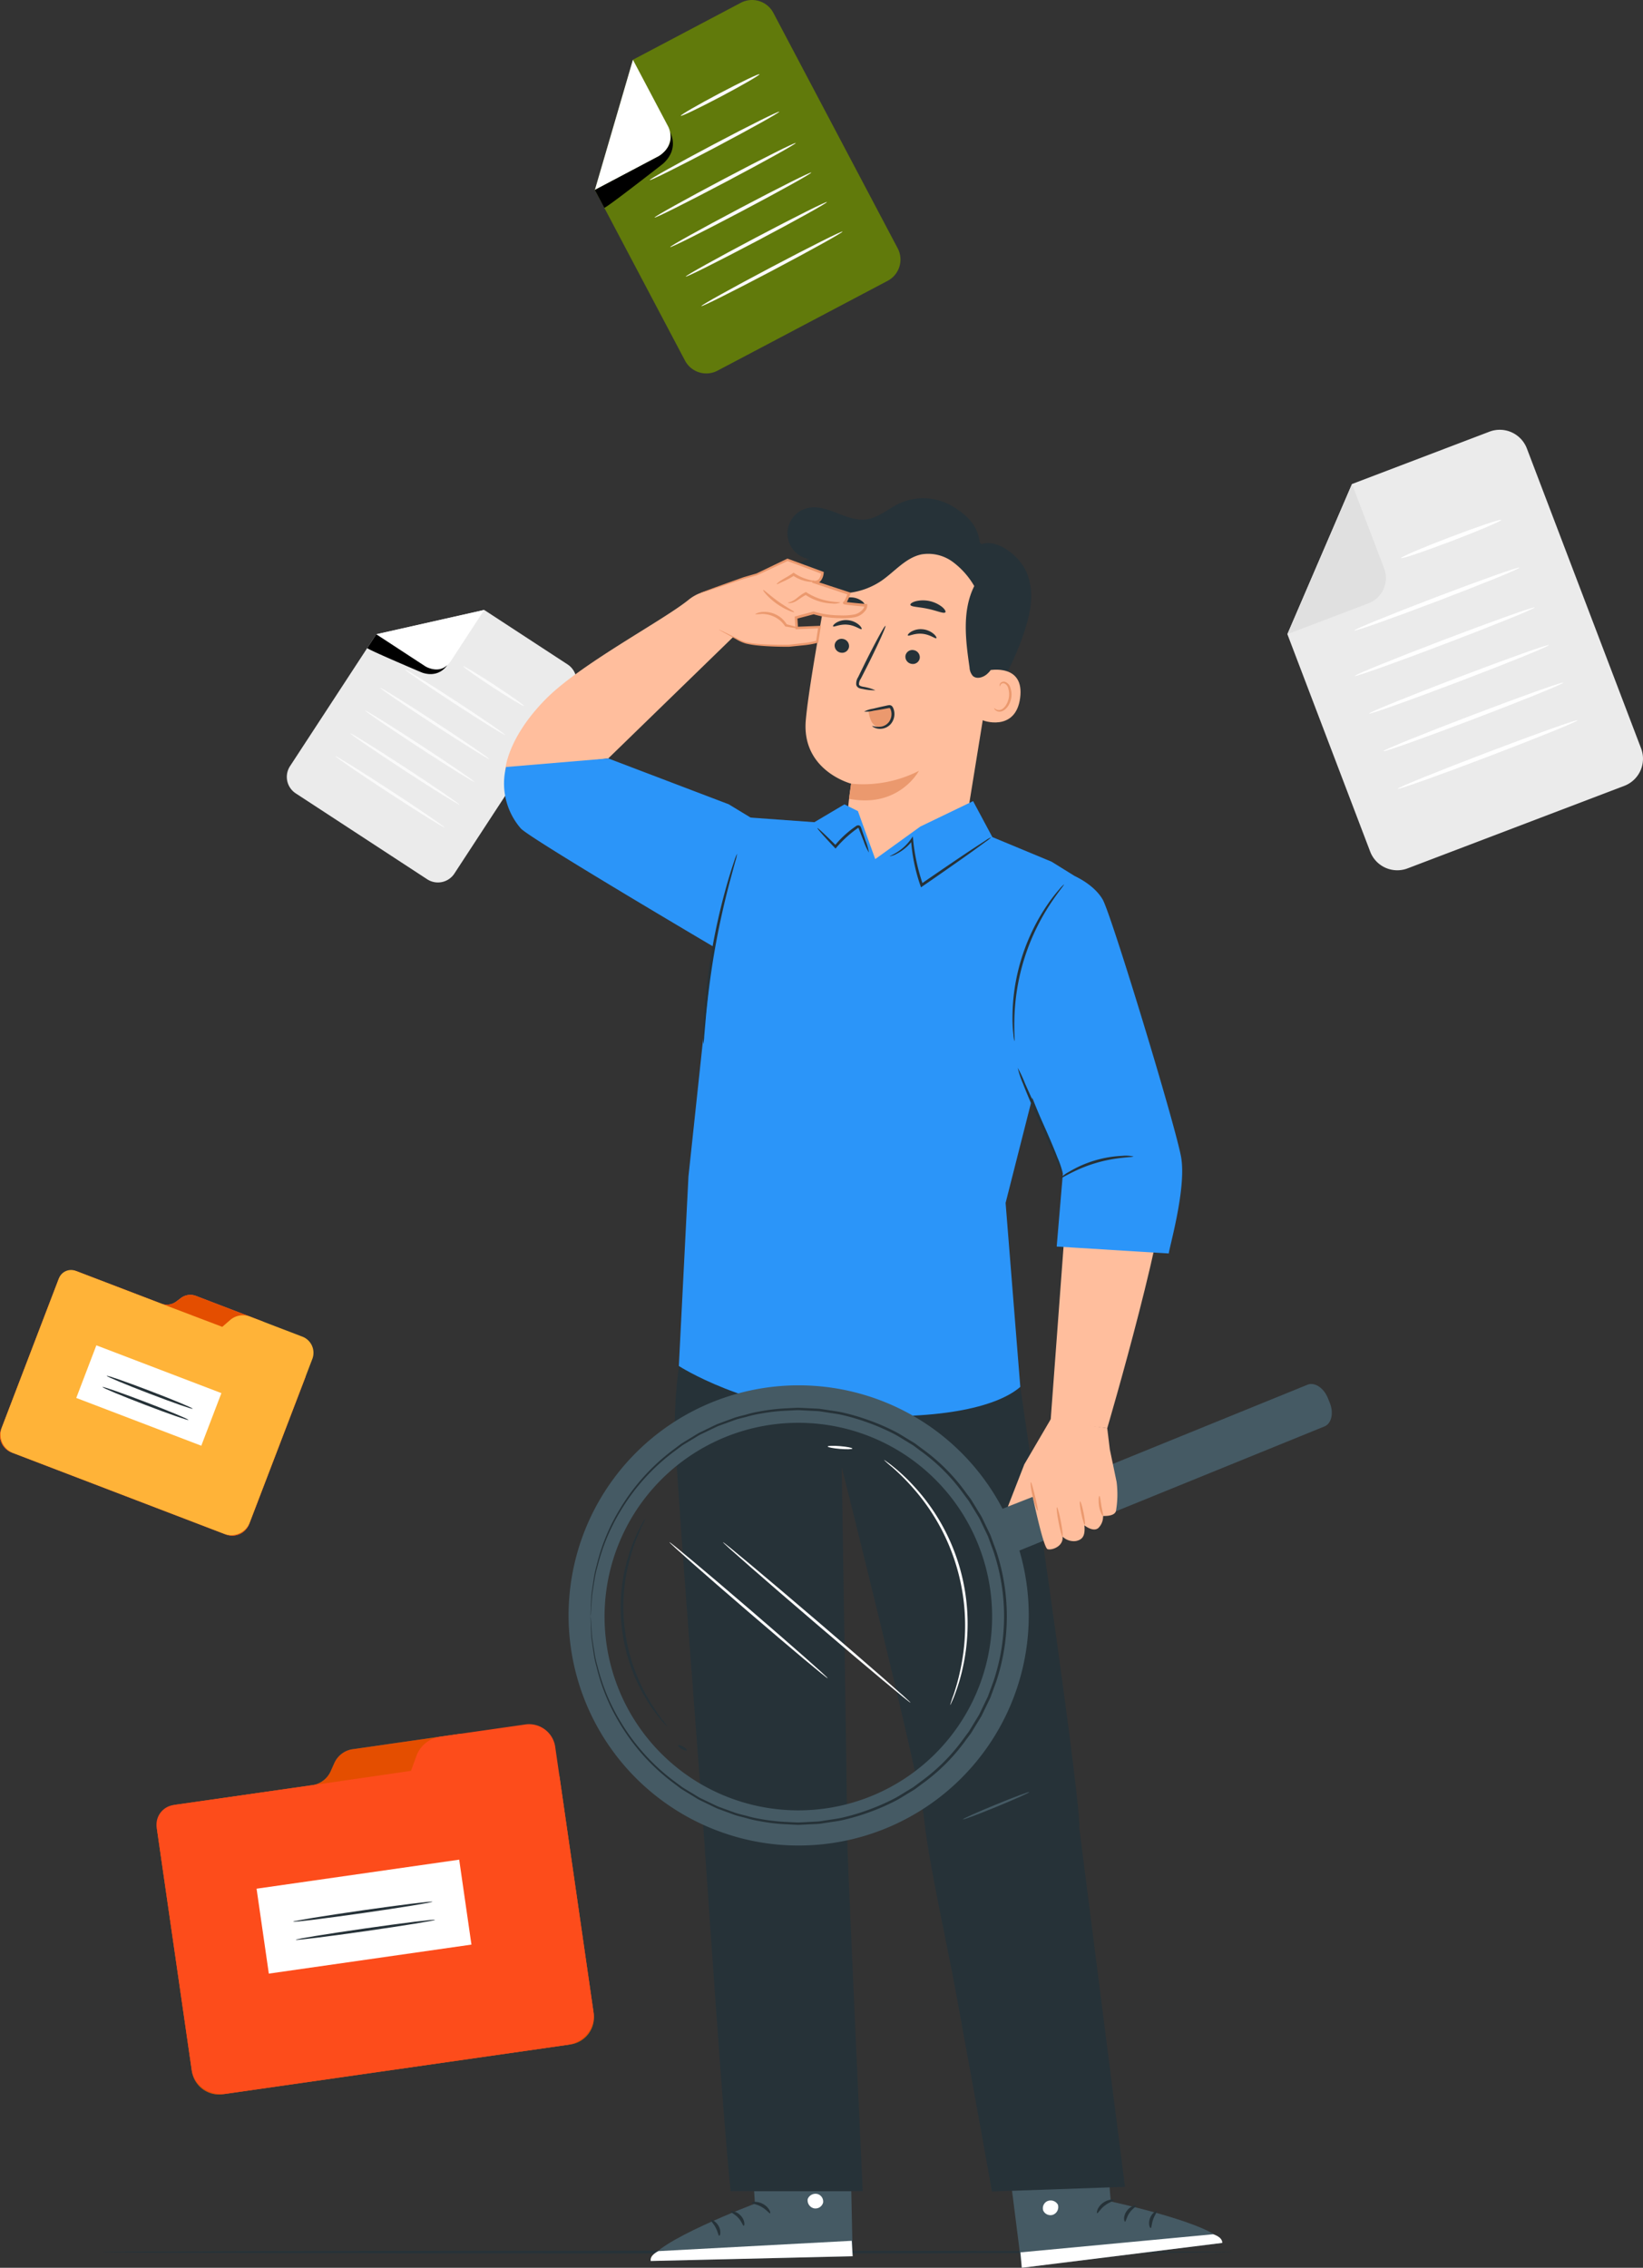 <svg xmlns="http://www.w3.org/2000/svg" xmlns:xlink="http://www.w3.org/1999/xlink" width="482.707" height="666.27" viewBox="0 0 482.707 666.27">
  <rect x="0" y="0" width="482.707" height="666.27" fill="#333333" stroke="none"/>
  <defs>
    <clipPath id="clip-path">
      <rect id="Rectángulo_329314" data-name="Rectángulo 329314" width="22.226" height="38.246" fill="none"/>
    </clipPath>
    <clipPath id="clip-path-2">
      <rect id="Rectángulo_329314-2" data-name="Rectángulo 329314" width="18.133" height="31.204" fill="none"/>
    </clipPath>
    <clipPath id="clip-path-3">
      <rect id="Rectángulo_329315" data-name="Rectángulo 329315" width="22.928" height="22.174" fill="none"/>
    </clipPath>
    <clipPath id="clip-path-4">
      <rect id="Rectángulo_329315-2" data-name="Rectángulo 329315" width="18.706" height="18.092" fill="none"/>
    </clipPath>
    <clipPath id="clip-path-5">
      <rect id="Rectángulo_329317" data-name="Rectángulo 329317" width="128.439" height="105.984" fill="#e44e00"/>
    </clipPath>
    <clipPath id="clip-path-6">
      <rect id="Rectángulo_329318" data-name="Rectángulo 329318" width="89.896" height="77.861" fill="#e44e00"/>
    </clipPath>
    <clipPath id="clip-path-7">
      <rect id="Rectángulo_329321" data-name="Rectángulo 329321" width="4.632" height="4.36" fill="none"/>
    </clipPath>
    <clipPath id="clip-path-8">
      <rect id="Rectángulo_329322" data-name="Rectángulo 329322" width="59.36" height="5.936" fill="none"/>
    </clipPath>
    <clipPath id="clip-path-9">
      <rect id="Rectángulo_329323" data-name="Rectángulo 329323" width="4.588" height="4.352" fill="none"/>
    </clipPath>
    <clipPath id="clip-path-10">
      <rect id="Rectángulo_329324" data-name="Rectángulo 329324" width="59.281" height="9.846" fill="none"/>
    </clipPath>
  </defs>
  <g id="Grupo_1034303" data-name="Grupo 1034303" transform="translate(1926.707 4265.62)">
    <path id="Trazado_632245" data-name="Trazado 632245" d="M35.325,213.541,98.99,189.294a8.522,8.522,0,0,0,4.932-11L70.362,90.175a8.524,8.524,0,0,0-11-4.932L18.987,100.62,0,144.736l24.326,63.872a8.524,8.524,0,0,0,11,4.932" transform="translate(-1548.482 -4224.035)" fill="#ebebeb"/>
    <path id="Trazado_632246" data-name="Trazado 632246" d="M67.711,94.964l9.445,24.8a7.928,7.928,0,0,1-4.585,10.231L48.725,139.08Z" transform="translate(-1597.205 -4218.379)" fill="#e0e0e0"/>
    <path id="Trazado_632247" data-name="Trazado 632247" d="M26.866,112.99c.121.319,6.814-1.935,14.946-5.032s14.628-5.867,14.507-6.185-6.811,1.933-14.946,5.032-14.628,5.866-14.508,6.185" transform="translate(-1541.963 -4214.649)" fill="#fff"/>
    <path id="Trazado_632248" data-name="Trazado 632248" d="M23.42,129.276c.121.319,11.072-3.556,24.456-8.654s24.141-9.488,24.021-9.808-11.071,3.554-24.459,8.654S23.3,128.957,23.42,129.276" transform="translate(-1552.201 -4209.669)" fill="#fff"/>
    <path id="Trazado_632249" data-name="Trazado 632249" d="M20.543,138.492c.121.319,12.051-3.928,26.64-9.485s26.324-10.321,26.2-10.64-12.047,3.928-26.642,9.487-26.321,10.321-26.2,10.638" transform="translate(-1549.229 -4205.514)" fill="#fff"/>
    <path id="Trazado_632250" data-name="Trazado 632250" d="M17.829,145.619c.121.319,12.051-3.928,26.639-9.484s26.324-10.322,26.2-10.642-12.047,3.928-26.642,9.487-26.321,10.319-26.2,10.638" transform="translate(-1542.308 -4201.593)" fill="#fff"/>
    <path id="Trazado_632251" data-name="Trazado 632251" d="M15.115,152.746c.121.319,12.051-3.928,26.639-9.484s26.324-10.322,26.2-10.641-12.047,3.928-26.642,9.487-26.321,10.319-26.2,10.638" transform="translate(-1535.387 -4197.672)" fill="#fff"/>
    <path id="Trazado_632252" data-name="Trazado 632252" d="M12.4,159.873c.121.319,12.051-3.928,26.64-9.485s26.322-10.321,26.2-10.638S53.2,143.675,38.6,149.234,12.28,159.553,12.4,159.873" transform="translate(-1528.466 -4193.751)" fill="#fff"/>
    <path id="Trazado_632253" data-name="Trazado 632253" d="M77.761,430.211c0,.223,74.339.4,166.021.4,91.713,0,166.036-.18,166.036-.4s-74.323-.4-166.036-.4c-91.681,0-166.021.18-166.021.4" transform="translate(-1974.356 -4034.177)" fill="#263238"/>
    <path id="Trazado_632254" data-name="Trazado 632254" d="M179.992,108.9l49.98-26.392a7.072,7.072,0,0,0,2.951-9.556L196.393,3.771A7.072,7.072,0,0,0,186.836.82l-31.7,16.738L143.957,55.8l26.479,50.143a7.072,7.072,0,0,0,9.556,2.951" transform="translate(-1895.894 -4265.62)" fill="#617a0b"/>
    <path id="Trazado_632345" data-name="Trazado 632345" d="M29.4,88.848,70.179,67.315a5.77,5.77,0,0,0,2.408-7.8L42.781,3.077a5.77,5.77,0,0,0-7.8-2.408L9.124,14.325,0,45.53,21.6,86.44a5.77,5.77,0,0,0,7.8,2.408" transform="matrix(0.485, 0.875, -0.875, 0.485, -1776.339, -4101.351)" fill="#ebebeb"/>
    <g id="Grupo_880191" data-name="Grupo 880191" transform="translate(-1751.937 -4248.062)">
      <g id="Grupo_880190" data-name="Grupo 880190" transform="translate(0)" clip-path="url(#clip-path)">
        <path id="Trazado_632255" data-name="Trazado 632255" d="M198.724,11.327,209.006,30.8a6.579,6.579,0,0,1-2.745,8.888l-18.719,9.888Z" transform="translate(-187.541 -11.327)" fill="#fff"/>
      </g>
    </g>
    <g id="Grupo_880191-2" data-name="Grupo 880191" transform="matrix(0.485, 0.875, -0.875, 0.485, -1788.868, -4094.405)">
      <g id="Grupo_880190-2" data-name="Grupo 880190" transform="translate(0 0)" clip-path="url(#clip-path-2)">
        <path id="Trazado_632255-2" data-name="Trazado 632255" d="M9.124,0l8.389,15.885a5.368,5.368,0,0,1-2.24,7.252L0,31.2Z" transform="translate(0 0)" fill="#fff"/>
      </g>
    </g>
    <g id="Grupo_880194" data-name="Grupo 880194" transform="translate(-1751.937 -4226.749)">
      <g id="Grupo_880193" data-name="Grupo 880193" clip-path="url(#clip-path-3)">
        <path id="Trazado_632256" data-name="Trazado 632256" d="M209.2,25.076s2.739,4.591-1.817,8.983a6.433,6.433,0,0,1-.543.463c-2.212,1.728-16.792,13.088-16.988,12.719-.212-.4-2.764-5.232-2.764-5.232l18.722-9.887s4.59-2.627,3.389-7.047" transform="translate(-187.089 -25.076)"/>
      </g>
    </g>
    <g id="Grupo_880194-2" data-name="Grupo 880194" transform="matrix(0.485, 0.875, -0.875, 0.485, -1804.076, -4085.975)">
      <g id="Grupo_880193-2" data-name="Grupo 880193" clip-path="url(#clip-path-4)">
        <path id="Trazado_632256-2" data-name="Trazado 632256" d="M18.04,0s2.235,3.746-1.482,7.329a5.249,5.249,0,0,1-.443.378c-1.8,1.41-13.7,10.678-13.86,10.377C2.082,17.758,0,13.816,0,13.816L15.275,5.749S19.02,3.606,18.04,0" transform="translate(0 0)"/>
      </g>
    </g>
    <path id="Trazado_632257" data-name="Trazado 632257" d="M170.685,26.286c.132.25,5.416-2.28,11.8-5.652s11.454-6.309,11.322-6.559-5.415,2.28-11.8,5.652-11.454,6.309-11.322,6.559" transform="translate(-1897.387 -4257.886)" fill="#fafafa"/>
    <path id="Trazado_632350" data-name="Trazado 632350" d="M0,9.976c.107.2,4.419-1.86,9.628-4.611S18.975.217,18.868.014,14.45,1.874,9.239,4.625-.105,9.772,0,9.976" transform="matrix(0.485, 0.875, -0.875, 0.485, -1781.91, -4074.725)" fill="#fafafa"/>
    <path id="Trazado_632258" data-name="Trazado 632258" d="M166.934,41.272c.132.25,8.76-4.046,19.266-9.6s18.922-10.251,18.79-10.5-8.758,4.046-19.269,9.6-18.919,10.251-18.787,10.5" transform="translate(-1902.755 -4253.977)" fill="#fafafa"/>
    <path id="Trazado_632349" data-name="Trazado 632349" d="M0,16.405c.107.2,7.147-3.3,15.719-7.829S31.159.213,31.051.008s-7.146,3.3-15.722,7.83S-.106,16.2,0,16.405" transform="matrix(0.485, 0.875, -0.875, 0.485, -1793.376, -4076.875)" fill="#fafafa"/>
    <path id="Trazado_632259" data-name="Trazado 632259" d="M163.8,49.011c.132.25,9.527-4.45,20.981-10.5s20.635-11.156,20.5-11.407-9.524,4.45-20.982,10.5-20.634,11.156-20.5,11.406" transform="translate(-1898.198 -4250.714)" fill="#fafafa"/>
    <path id="Trazado_632348" data-name="Trazado 632348" d="M0,17.881c.107.2,7.773-3.631,17.118-8.566S33.955.213,33.847.008s-7.77,3.631-17.119,8.567S-.106,17.677,0,17.881" transform="matrix(0.485, 0.875, -0.875, 0.485, -1799.372, -4072.221)" fill="#fafafa"/>
    <path id="Trazado_632260" data-name="Trazado 632260" d="M160.847,54.606c.132.251,9.527-4.45,20.981-10.5s20.635-11.156,20.5-11.407-9.524,4.45-20.982,10.5-20.634,11.156-20.5,11.406" transform="translate(-1890.662 -4247.637)" fill="#fafafa"/>
    <path id="Trazado_632347" data-name="Trazado 632347" d="M0,17.881c.107.2,7.773-3.631,17.118-8.566S33.955.213,33.847.008s-7.77,3.631-17.119,8.567S-.106,17.677,0,17.881" transform="matrix(0.485, 0.875, -0.875, 0.485, -1803.749, -4065.522)" fill="#fafafa"/>
    <path id="Trazado_632261" data-name="Trazado 632261" d="M157.893,60.2c.132.25,9.527-4.45,20.981-10.5s20.635-11.156,20.5-11.407-9.524,4.45-20.982,10.5-20.634,11.156-20.5,11.406" transform="translate(-1883.129 -4244.559)" fill="#fafafa"/>
    <path id="Trazado_632346" data-name="Trazado 632346" d="M0,17.881c.107.2,7.773-3.631,17.118-8.566S33.955.213,33.847.008s-7.77,3.631-17.119,8.567S-.106,17.677,0,17.881" transform="matrix(0.485, 0.875, -0.875, 0.485, -1808.126, -4058.824)" fill="#fafafa"/>
    <path id="Trazado_632262" data-name="Trazado 632262" d="M154.939,65.8c.132.25,9.527-4.452,20.981-10.5s20.635-11.156,20.5-11.407-9.524,4.45-20.982,10.5-20.634,11.156-20.5,11.406" transform="translate(-1875.596 -4241.481)" fill="#fafafa"/>
    <path id="Trazado_632344" data-name="Trazado 632344" d="M0,17.881c.108.2,7.773-3.632,17.118-8.566S33.955.213,33.847.008s-7.77,3.631-17.119,8.567S-.106,17.677,0,17.881" transform="matrix(0.485, 0.875, -0.875, 0.485, -1812.504, -4052.126)" fill="#fafafa"/>
    <path id="Trazado_632263" data-name="Trazado 632263" d="M320.327,423.11a8.064,8.064,0,0,0,6.855-9.122l-10.008-69.333a6.7,6.7,0,0,0-7.769-5.407l-6.545.936a6.973,6.973,0,0,1-6.752-2.82l-1.815-2.641a6.977,6.977,0,0,0-6.752-2.821l-31.066,4.45a7.019,7.019,0,0,0-5.441,3.982l-1.178,2.629a7.024,7.024,0,0,1-5.442,3.982l-39.6,5.672a6.69,6.69,0,0,0-5.924,7.369L209.123,430.9a8.084,8.084,0,0,0,9.158,6.828Z" transform="translate(-2079.466 -4088.078)" fill="#455a64"/>
    <g id="Grupo_880199" data-name="Grupo 880199" transform="translate(-1880.64 -3756.251)">
      <g id="Grupo_880198" data-name="Grupo 880198" clip-path="url(#clip-path-5)">
        <path id="Trazado_632264" data-name="Trazado 632264" d="M320.327,423.11a8.064,8.064,0,0,0,6.855-9.122l-10.008-69.333a6.7,6.7,0,0,0-7.769-5.407l-6.545.936a6.973,6.973,0,0,1-6.752-2.82l-1.815-2.641a6.977,6.977,0,0,0-6.752-2.821l-31.066,4.45a7.019,7.019,0,0,0-5.441,3.982l-1.178,2.629a7.024,7.024,0,0,1-5.442,3.982l-39.6,5.672a6.69,6.69,0,0,0-5.924,7.369L209.123,430.9a8.084,8.084,0,0,0,9.158,6.828Z" transform="translate(-198.826 -331.827)" fill="#e44e00"/>
      </g>
    </g>
    <path id="Trazado_632265" data-name="Trazado 632265" d="M248.451,347.371l25.185-3.664,1.645-4.514a8.774,8.774,0,0,1,7.061-5.542l24.624-3.527a7.772,7.772,0,0,1,9,6.267l.414,2.86,10.866,75.284c.67,4.647-2.823,8.991-7.8,9.7L219.422,438.568c-4.98.713-9.561-2.474-10.231-7.121l-10.265-71.119a5.807,5.807,0,0,1,4.937-6.571Z" transform="translate(-2079.596 -4089.063)" fill="#fd4c1b"/>
    <path id="Trazado_632266" data-name="Trazado 632266" d="M225.649,389.171l59.529-8.527-3.6-24.952-59.529,8.529Z" transform="translate(-2073.377 -4074.949)" fill="#fff"/>
    <path id="Trazado_632267" data-name="Trazado 632267" d="M229.449,369.531c.033.22,9.215-.911,20.508-2.53s20.427-3.11,20.395-3.33-9.212.911-20.51,2.53-20.424,3.109-20.393,3.33" transform="translate(-2070.023 -4070.575)" fill="#263238"/>
    <path id="Trazado_632268" data-name="Trazado 632268" d="M228.954,372.96c.031.22,9.215-.913,20.508-2.53s20.427-3.109,20.395-3.33-9.212.911-20.51,2.53-20.426,3.11-20.393,3.33" transform="translate(-2068.761 -4068.688)" fill="#263238"/>
    <path id="Trazado_632269" data-name="Trazado 632269" d="M319.77,321.564a5.29,5.29,0,0,0,6.831-3.049l16.437-42.941A4.388,4.388,0,0,0,340.328,270l-4.038-1.547a4.549,4.549,0,0,1-2.955-3.767l-.194-2.093a4.551,4.551,0,0,0-2.956-3.765l-19.167-7.338a4.6,4.6,0,0,0-4.382.552l-1.511,1.132a4.592,4.592,0,0,1-4.382.552l-24.433-9.353a4.387,4.387,0,0,0-5.739,2.339l-16.813,43.919a5.29,5.29,0,0,0,3.049,6.831Z" transform="translate(-2180.114 -4136.362)" fill="#ff725e"/>
    <g id="Grupo_880202" data-name="Grupo 880202" transform="translate(-1926.707 -3892.307)">
      <g id="Grupo_880201" data-name="Grupo 880201" clip-path="url(#clip-path-6)">
        <path id="Trazado_632270" data-name="Trazado 632270" d="M319.77,321.564a5.29,5.29,0,0,0,6.831-3.049l16.437-42.941A4.388,4.388,0,0,0,340.328,270l-4.038-1.547a4.549,4.549,0,0,1-2.955-3.767l-.194-2.093a4.551,4.551,0,0,0-2.956-3.765l-19.167-7.338a4.6,4.6,0,0,0-4.382.552l-1.511,1.132a4.592,4.592,0,0,1-4.382.552l-24.433-9.353a4.387,4.387,0,0,0-5.739,2.339l-16.813,43.919a5.29,5.29,0,0,0,3.049,6.831Z" transform="translate(-253.407 -244.055)" fill="#e44e00"/>
      </g>
    </g>
    <path id="Trazado_632271" data-name="Trazado 632271" d="M301.606,254.716l15.557,5.915,2.383-2.065a5.746,5.746,0,0,1,5.8-.93l15.193,5.816a5.086,5.086,0,0,1,3.142,6.461l-.679,1.772-17.848,46.627a5.778,5.778,0,0,1-7.558,3.08l-61.716-23.624a5.778,5.778,0,0,1-3.568-7.34l16.861-44.048a3.811,3.811,0,0,1,4.92-2.2Z" transform="translate(-2178.567 -4136.43)" fill="#ffb338"/>
    <rect id="Rectángulo_329319" data-name="Rectángulo 329319" width="39.329" height="16.547" transform="matrix(-0.934, -0.357, 0.357, -0.934, -1867.569, -3840.871)" fill="#fff"/>
    <path id="Trazado_632272" data-name="Trazado 632272" d="M274.881,264c-.079.208,5.506,2.539,12.474,5.207s12.685,4.663,12.764,4.453-5.5-2.539-12.475-5.207S274.96,263.788,274.881,264" transform="translate(-2170.215 -4125.401)" fill="#263238"/>
    <path id="Trazado_632273" data-name="Trazado 632273" d="M275.694,266.118c-.079.208,5.506,2.539,12.474,5.207s12.685,4.663,12.764,4.453-5.5-2.539-12.475-5.207-12.683-4.661-12.762-4.453" transform="translate(-2172.288 -4124.233)" fill="#263238"/>
    <path id="Trazado_632274" data-name="Trazado 632274" d="M208.181,401.777l.944,45.073-59.329,1.4c.2-5.363,30.616-16.84,30.616-16.84l-1.86-28.855Z" transform="translate(-1885.326 -4049.597)" fill="#455a64"/>
    <g id="Grupo_880207" data-name="Grupo 880207" transform="translate(-1689.479 -3621.137)">
      <g id="Grupo_880206" data-name="Grupo 880206" transform="translate(0)" clip-path="url(#clip-path-7)">
        <path id="Trazado_632275" data-name="Trazado 632275" d="M158.22,419.075a2.291,2.291,0,0,1,1.744,2.575,2.331,2.331,0,0,1-2.683,1.656,2.413,2.413,0,0,1-1.832-2.734,2.452,2.452,0,0,1,2.995-1.431" transform="translate(-155.373 -418.991)" fill="#fff"/>
      </g>
    </g>
    <g id="Grupo_880210" data-name="Grupo 880210" transform="translate(-1735.561 -3607.287)">
      <g id="Grupo_880209" data-name="Grupo 880209" clip-path="url(#clip-path-8)">
        <path id="Trazado_632276" data-name="Trazado 632276" d="M209.158,432.465l-.284-4.539L152.1,430.963s-2.613,1.147-2.269,2.9Z" transform="translate(-149.798 -427.926)" fill="#fff"/>
      </g>
    </g>
    <path id="Trazado_632277" data-name="Trazado 632277" d="M165.406,420.82c.017.273,1.468.363,2.917,1.211,1.473.811,2.238,1.98,2.5,1.865.265-.06-.209-1.686-1.983-2.682-1.764-1.012-3.506-.643-3.437-.394" transform="translate(-1871.288 -4039.274)" fill="#263238"/>
    <path id="Trazado_632278" data-name="Trazado 632278" d="M170.319,422.427c-.059.267,1.208.7,2.221,1.838,1.051,1.105,1.332,2.352,1.62,2.333.274.037.432-1.57-.859-2.959-1.276-1.4-2.982-1.474-2.982-1.212" transform="translate(-1882.36 -4038.303)" fill="#263238"/>
    <path id="Trazado_632279" data-name="Trazado 632279" d="M177.312,428.638c.265.053.632-1.325-.152-2.807s-2.155-2.046-2.271-1.815c-.158.228.744,1.012,1.367,2.238.653,1.211.767,2.364,1.056,2.384" transform="translate(-1892.702 -4037.391)" fill="#263238"/>
    <path id="Trazado_632280" data-name="Trazado 632280" d="M164.747,416.824c.129.246,1.448-.163,3.088-.1,1.642.036,2.93.526,3.074.287.163-.2-1.108-1.186-3.041-1.239s-3.268.837-3.12,1.048" transform="translate(-1870.282 -4041.898)" fill="#263238"/>
    <path id="Trazado_632281" data-name="Trazado 632281" d="M162.156,413.8c0,.113,1.149.256,2.972-.085a13.815,13.815,0,0,0,3.085-.975,14.332,14.332,0,0,0,1.683-.9,3.55,3.55,0,0,0,.879-.682,1.14,1.14,0,0,0,.095-1.459,1.625,1.625,0,0,0-1.285-.6,4.038,4.038,0,0,0-1.11.172,11.213,11.213,0,0,0-1.832.642,10.526,10.526,0,0,0-2.7,1.766c-1.344,1.235-1.787,2.271-1.687,2.32.133.087.781-.786,2.155-1.814a12.07,12.07,0,0,1,2.613-1.473,11.444,11.444,0,0,1,1.693-.538c.625-.171,1.159-.188,1.327.074.062.1.07.138-.057.315a2.889,2.889,0,0,1-.646.5,15.849,15.849,0,0,1-1.547.885,16.938,16.938,0,0,1-2.846,1.108,21.306,21.306,0,0,0-2.795.738" transform="translate(-1866.453 -4045.564)" fill="#263238"/>
    <path id="Trazado_632282" data-name="Trazado 632282" d="M171.27,415.528c.1.04.653-.955.713-2.731a8.71,8.71,0,0,0-.487-3.065,9.042,9.042,0,0,0-.8-1.687,2.444,2.444,0,0,0-1.935-1.373,1.383,1.383,0,0,0-1.22.812,3.613,3.613,0,0,0-.277,1.037,5.908,5.908,0,0,0,.048,1.891,6.3,6.3,0,0,0,1.346,2.871c1.2,1.426,2.415,1.724,2.437,1.631.093-.14-.93-.643-1.854-2.02a6.239,6.239,0,0,1-1.009-2.617,5.432,5.432,0,0,1,.011-1.623c.078-.6.3-1.085.539-1.029.295-.012.808.425,1.063.894a9.069,9.069,0,0,1,.775,1.505,9.535,9.535,0,0,1,.65,2.789c.126,1.643-.157,2.675,0,2.714" transform="translate(-1875.179 -4046.905)" fill="#263238"/>
    <path id="Trazado_632283" data-name="Trazado 632283" d="M79.746,405.462l5.669,44.725,58.893-7.31c-.989-5.277-32.752-12.175-32.752-12.175l-2.389-28.817Z" transform="translate(-1711.923 -4049.538)" fill="#455a64"/>
    <g id="Grupo_880213" data-name="Grupo 880213" transform="translate(-1620.338 -3619.16)">
      <g id="Grupo_880212" data-name="Grupo 880212" transform="translate(0)" clip-path="url(#clip-path-9)">
        <path id="Trazado_632284" data-name="Trazado 632284" d="M112.266,420.438a2.291,2.291,0,0,0-1.349,2.8,2.335,2.335,0,0,0,2.9,1.246,2.414,2.414,0,0,0,1.411-2.973,2.452,2.452,0,0,0-3.172-.977" transform="translate(-110.799 -420.266)" fill="#fff"/>
      </g>
    </g>
    <g id="Grupo_880216" data-name="Grupo 880216" transform="translate(-1626.893 -3609.198)">
      <g id="Grupo_880215" data-name="Grupo 880215" clip-path="url(#clip-path-10)">
        <path id="Trazado_632285" data-name="Trazado 632285" d="M80.129,436.539l-.384-4.533,56.61-5.314s2.753.753,2.668,2.538Z" transform="translate(-79.745 -426.693)" fill="#fff"/>
      </g>
    </g>
    <path id="Trazado_632286" data-name="Trazado 632286" d="M105.288,420.275c.023.273-1.4.575-2.708,1.625-1.338,1.018-1.924,2.286-2.2,2.212-.271-.02-.039-1.7,1.569-2.944s3.375-1.15,3.342-.893" transform="translate(-1704.735 -4039.511)" fill="#263238"/>
    <path id="Trazado_632287" data-name="Trazado 632287" d="M99.586,421.308c.1.256-1.091.873-1.928,2.144-.877,1.248-.973,2.522-1.26,2.547-.265.076-.657-1.493.415-3.055,1.057-1.57,2.736-1.894,2.773-1.635" transform="translate(-1692.563 -4038.897)" fill="#263238"/>
    <path id="Trazado_632288" data-name="Trazado 632288" d="M92.669,427.27c-.254.09-.82-1.218-.262-2.8s1.832-2.339,1.981-2.128c.189.2-.587,1.111-1.025,2.415-.468,1.294-.412,2.451-.694,2.513" transform="translate(-1681.29 -4038.303)" fill="#263238"/>
    <path id="Trazado_632289" data-name="Trazado 632289" d="M107.213,416.265c-.091.263-1.456.051-3.068.358-1.62.274-2.823.949-3,.733-.191-.175.922-1.336,2.827-1.671s3.354.349,3.24.58" transform="translate(-1707.974 -4041.999)" fill="#263238"/>
    <path id="Trazado_632290" data-name="Trazado 632290" d="M111.91,413.15c.017.112-1.1.422-2.951.352a13.886,13.886,0,0,1-3.195-.513,14.237,14.237,0,0,1-1.8-.64,3.61,3.61,0,0,1-.97-.546,1.141,1.141,0,0,1-.307-1.429,1.628,1.628,0,0,1,1.184-.778A4.025,4.025,0,0,1,105,409.6a11.091,11.091,0,0,1,1.905.366,10.516,10.516,0,0,1,2.925,1.352c1.511,1.026,2.1,1.984,2.009,2.049-.119.105-.888-.663-2.4-1.479a12.036,12.036,0,0,0-2.8-1.074,11.371,11.371,0,0,0-1.753-.284c-.643-.078-1.175-.016-1.3.267-.047.107-.05.147.1.3a2.938,2.938,0,0,0,.713.4,16.058,16.058,0,0,0,1.66.648,16.939,16.939,0,0,0,2.976.679,21.45,21.45,0,0,1,2.874.321" transform="translate(-1714.876 -4045.317)" fill="#263238"/>
    <path id="Trazado_632291" data-name="Trazado 632291" d="M101.945,415.4c-.1.054-.786-.849-1.105-2.6a8.691,8.691,0,0,1,.033-3.1,8.969,8.969,0,0,1,.546-1.787,2.444,2.444,0,0,1,1.711-1.642,1.385,1.385,0,0,1,1.325.625,3.656,3.656,0,0,1,.428.986,5.94,5.94,0,0,1,.229,1.877,6.311,6.311,0,0,1-.91,3.038c-.977,1.586-2.138,2.059-2.172,1.97-.113-.126.826-.775,1.538-2.271a6.238,6.238,0,0,0,.615-2.736,5.462,5.462,0,0,0-.25-1.6c-.164-.58-.457-1.029-.684-.939-.293.033-.736.539-.921,1.042a9.116,9.116,0,0,0-.547,1.6,9.588,9.588,0,0,0-.234,2.854c.118,1.643.549,2.624.4,2.685" transform="translate(-1705.238 -4047.133)" fill="#263238"/>
    <path id="Trazado_632292" data-name="Trazado 632292" d="M103.474,247.452l92.377,2.955s21.77,145.388,21.17,155.489l13.426,105.46-39.067,1.369s-6.146-34.2-10.432-57.6c-2.851-15.574-8.054-38.423-9.465-51.426s-24.259-103.82-24.259-103.82,1.688,105.42,1.649,109.751,4.517,103.016,4.517,103.016H114.6c-2-17.811-6.765-89.088-7.789-103.492-1.851-26-7.692-99.477-8.543-118.25s5.21-43.447,5.21-43.447" transform="translate(-1826.64 -4134.494)" fill="#263238"/>
    <path id="Trazado_632293" data-name="Trazado 632293" d="M176.286,250.262c.186,0,.338-1.483.338-3.313s-.152-3.314-.338-3.314-.338,1.483-.338,3.314.152,3.313.338,3.313" transform="translate(-1893.363 -4136.593)" fill="#455a64"/>
    <path id="Trazado_632294" data-name="Trazado 632294" d="M179.107,252.006c.175.028.581-1.874.378-4.246s-.908-4.181-1.076-4.125c-.188.056.219,1.891.4,4.182s.1,4.167.294,4.188" transform="translate(-1900.021 -4136.594)" fill="#455a64"/>
    <path id="Trazado_632295" data-name="Trazado 632295" d="M157.042,244.6a3.551,3.551,0,0,1,1.955,1.09,2.736,2.736,0,0,1,.639,2.189,2.539,2.539,0,0,1-4.426.842,2.738,2.738,0,0,1-.209-2.271,3.555,3.555,0,0,1,1.42-1.731c-.008-.029-.26-.036-.653.169a2.81,2.81,0,0,0-1.214,1.394,3.136,3.136,0,0,0,.126,2.764,3.114,3.114,0,0,0,5.568-1.059,3.133,3.133,0,0,0-.9-2.617,2.807,2.807,0,0,0-1.638-.851c-.442-.047-.674.051-.67.082" transform="translate(-1843.45 -4136.113)" fill="#455a64"/>
    <path id="Trazado_632296" data-name="Trazado 632296" d="M116.31,350.905c.071.172,4.5-1.483,9.893-3.7s9.708-4.151,9.637-4.323-4.5,1.483-9.893,3.7-9.708,4.151-9.637,4.323" transform="translate(-1760.134 -4082.002)" fill="#455a64"/>
    <path id="Trazado_632297" data-name="Trazado 632297" d="M172.5,111.354c-.305-5.376-3.612-8.684-8.245-11.429a16.8,16.8,0,0,0-15.506-.7c-3.254,1.549-6.1,4.193-9.673,4.653-5.884.76-11.452-4.692-17.226-3.331a7.652,7.652,0,0,0,.561,15.007c-3.852.558-6.033,5.432-4.609,9.054s5.467,5.725,9.36,5.81,7.633-1.5,11-3.458,6.51-4.3,10.021-5.985,7.552-2.663,11.314-1.66c5.092,1.355,8.7,6.163,10.029,11.263s.756,10.488-.034,15.7-1.8,10.466-1.3,15.713a1.953,1.953,0,0,0,.736,1.62c.783.431,1.68-.307,2.255-.991a77.33,77.33,0,0,0,14.54-26.339c1.778-5.585,2.758-11.023.625-16.482s-9.324-10.657-13.849-8.44" transform="translate(-1811.298 -4216.897)" fill="#263238"/>
    <path id="Trazado_632298" data-name="Trazado 632298" d="M178.248,134.776,169.637,187.9c-1.607,9.921-8.054,19.507-23.624,16.25-13.3-3.846-12.308-13.408-10.575-25.2h0s-14.625-3.8-13.315-18.676c.634-7.188,3.142-21.884,5.566-35.155a27.81,27.81,0,0,1,30.145-22.656l1.434.144c15.363,2.457,21.86,16.878,18.98,32.168" transform="translate(-1812.088 -4214.331)" fill="#ffbe9d"/>
    <path id="Trazado_632299" data-name="Trazado 632299" d="M137.843,153.1a36.077,36.077,0,0,0,19.916-3.773s-5.833,11.049-20.52,8.22Z" transform="translate(-1814.493 -4188.476)" fill="#eb996e"/>
    <path id="Trazado_632300" data-name="Trazado 632300" d="M150.495,126.026a2.13,2.13,0,0,0,1.831,2.345,2.039,2.039,0,0,0,2.378-1.693,2.131,2.131,0,0,0-1.828-2.347,2.041,2.041,0,0,0-2.381,1.694" transform="translate(-1831.976 -4202.238)" fill="#263238"/>
    <path id="Trazado_632301" data-name="Trazado 632301" d="M148.107,122.594c.236.3,1.962-.724,4.244-.488,2.283.2,3.84,1.544,4.116,1.29.133-.112-.084-.637-.76-1.242a5.845,5.845,0,0,0-3.26-1.375,5.6,5.6,0,0,0-3.413.735c-.756.467-1.043.944-.927,1.08" transform="translate(-1830.048 -4204.193)" fill="#263238"/>
    <path id="Trazado_632302" data-name="Trazado 632302" d="M137.084,128.149a2.132,2.132,0,0,0,1.831,2.345,2.037,2.037,0,0,0,2.378-1.693,2.133,2.133,0,0,0-1.828-2.347,2.041,2.041,0,0,0-2.381,1.694" transform="translate(-1797.779 -4201.07)" fill="#263238"/>
    <path id="Trazado_632303" data-name="Trazado 632303" d="M133.935,124.32c.236.3,1.964-.724,4.244-.488,2.283.2,3.841,1.545,4.117,1.29.133-.112-.082-.637-.761-1.242a5.851,5.851,0,0,0-3.26-1.377,5.624,5.624,0,0,0-3.413.735c-.753.468-1.043.946-.927,1.082" transform="translate(-1793.909 -4203.244)" fill="#263238"/>
    <path id="Trazado_632304" data-name="Trazado 632304" d="M149.235,140.766a15.21,15.21,0,0,0-3.64-1.042c-.578-.119-1.118-.29-1.175-.7a2.961,2.961,0,0,1,.563-1.688q1.035-2.034,2.17-4.266c3.029-6.08,5.284-11.1,5.038-11.221s-2.9,4.711-5.929,10.789q-1.1,2.251-2.1,4.3a3.4,3.4,0,0,0-.533,2.257,1.472,1.472,0,0,0,.873.949,3.978,3.978,0,0,0,.977.237,14.972,14.972,0,0,0,3.757.383" transform="translate(-1818.767 -4203.589)" fill="#263238"/>
    <path id="Trazado_632305" data-name="Trazado 632305" d="M132.2,118.327c.164.643,2.472.578,5.118,1.17,2.658.539,4.739,1.541,5.148,1.02.188-.251-.13-.873-.942-1.561a9.116,9.116,0,0,0-7.822-1.668c-1.023.3-1.569.735-1.5,1.039" transform="translate(-1791.437 -4206.25)" fill="#263238"/>
    <path id="Trazado_632306" data-name="Trazado 632306" d="M147.527,118.44c.349.56,1.976.178,3.869.344,1.9.1,3.457.7,3.88.194.188-.246-.011-.792-.662-1.353a5.621,5.621,0,0,0-6.244-.432c-.722.465-1,.977-.843,1.248" transform="translate(-1827.964 -4206.562)" fill="#263238"/>
    <path id="Trazado_632307" data-name="Trazado 632307" d="M120.019,130.344c.265-.084,10.51-1.992,9.164,8.13s-11.231,6.684-11.209,6.391,2.045-14.521,2.045-14.521" transform="translate(-1756.179 -4199.023)" fill="#ffbe9d"/>
    <path id="Trazado_632308" data-name="Trazado 632308" d="M119.7,140.192c.05-.026.16.147.44.322a1.778,1.778,0,0,0,1.314.2c1.121-.251,2.248-1.829,2.539-3.646a5.88,5.88,0,0,0-.158-2.592,2.054,2.054,0,0,0-1.147-1.53.906.906,0,0,0-1.1.346c-.174.265-.136.476-.192.487-.033.02-.2-.2-.057-.606a1.133,1.133,0,0,1,.482-.581,1.343,1.343,0,0,1,1.009-.129,2.5,2.5,0,0,1,1.634,1.814,6.022,6.022,0,0,1,.236,2.9c-.335,2.032-1.634,3.8-3.153,4.03a1.9,1.9,0,0,1-1.576-.484c-.281-.291-.3-.524-.267-.538" transform="translate(-1754.304 -4197.772)" fill="#eb996e"/>
    <path id="Trazado_632309" data-name="Trazado 632309" d="M125.033,112.209a19.484,19.484,0,0,1,6.958-6.557,33.258,33.258,0,0,1,19.88-4.932,27.078,27.078,0,0,1,18.181,9.042,28.591,28.591,0,0,1,6.373,15.141,42,42,0,0,1-1.558,16.482c-.668,2.345-1.569,4.759-3.421,6.345-1.158.991-3.029,1.532-4.137.487a4.056,4.056,0,0,1-.947-2.462c-1.166-8.033-2.246-16.653,1.383-23.914a23.434,23.434,0,0,0-6.349-7.132,12.122,12.122,0,0,0-9.1-2.189c-4.669.938-7.9,5.061-11.821,7.763a21.56,21.56,0,0,1-19.49,2.376Z" transform="translate(-1808.22 -4215.271)" fill="#263238"/>
    <path id="Trazado_632310" data-name="Trazado 632310" d="M142.492,138.524a10.124,10.124,0,0,0,.758,2.79,3.427,3.427,0,0,0,2.093,1.879,3.067,3.067,0,0,0,2.83-.854,4.9,4.9,0,0,0,1.313-2.741c.15-.921-.04-2.1-.924-2.392a2.314,2.314,0,0,0-1.15.014l-5.163.935" transform="translate(-1814.035 -4195.179)" fill="#eb996e"/>
    <path id="Trazado_632311" data-name="Trazado 632311" d="M144.236,142.984a7.029,7.029,0,0,0,2.6.217,3.706,3.706,0,0,0,2.283-1.342,3.9,3.9,0,0,0,.715-3.1,3.426,3.426,0,0,0-.267-.8c-.147-.237-.113-.222-.326-.234-.2.012-.549.093-.825.14s-.572.105-.849.155c-1.105.2-2.1.366-2.942.495a8.879,8.879,0,0,1-2.756.239,8.83,8.83,0,0,1,2.635-.84c.825-.206,1.811-.436,2.906-.677l.843-.183a8.6,8.6,0,0,1,.944-.177,1.14,1.14,0,0,1,.7.167,1.337,1.337,0,0,1,.437.525,4.216,4.216,0,0,1,.347,1.014,4.563,4.563,0,0,1-.942,3.779,4.165,4.165,0,0,1-2.824,1.448,3.935,3.935,0,0,1-2.08-.352c-.446-.223-.634-.431-.606-.474" transform="translate(-1814.696 -4195.324)" fill="#263238"/>
    <path id="Trazado_632312" data-name="Trazado 632312" d="M240.531,128.487l-2.393-.648-37.4,36.359-30.291,3.646s.3-9.16,11.7-20.849c10.167-10.426,33.96-22.864,42.013-29.258a12.71,12.71,0,0,1,3.488-2.082Z" transform="translate(-1948.738 -4206.997)" fill="#ffbe9d"/>
    <path id="Trazado_632313" data-name="Trazado 632313" d="M160.187,114.673l3.827-1.071,9.02-4.283,10.265,3.819s-.228,3.513-2.933,2.555l10.755,3.548s-.88,2.548-1.364,2.717,6.311.741,6.311.741.06,3.457-6.422,3.39-8.929-1.166-8.929-1.166l-5.165,1.378.208,3.069,7.025-.1-.319,3.942c-1.031.49-9.06,1.381-9.06,1.381s-10.854.158-13.791-1.257-6.693-3.466-6.693-3.466l-5.635-10.727Z" transform="translate(-1868.375 -4210.482)" fill="#ffbe9d"/>
    <path id="Trazado_632314" data-name="Trazado 632314" d="M156.937,115.152c.067.085.614-.211,1.55-.637a25.175,25.175,0,0,0,3.649-1.938l-.467.008c.132.087.271.18.414.273a10.676,10.676,0,0,0,4.233,1.55c1.15.147,1.863.036,1.865-.067.031-.24-2.829-.358-5.669-2.167l-.388-.253-.237-.155-.229.163c-1.252.882-2.575,1.524-3.438,2.105-.885.563-1.349,1.037-1.283,1.118" transform="translate(-1855.442 -4209.135)" fill="#eb996e"/>
    <path id="Trazado_632315" data-name="Trazado 632315" d="M152.137,118.594c-.019.068.684.248,1.736-.189,1.063-.389,2.2-1.5,3.668-2.175l-.372-.031a15.326,15.326,0,0,0,2.069,1.181,14.919,14.919,0,0,0,5.8,1.426,5.174,5.174,0,0,0,2.457-.27c.016-.245-3.819.071-7.916-1.888a17.648,17.648,0,0,1-1.984-1.094l-.192-.122-.18.091c-1.666.843-2.649,1.984-3.565,2.443-.884.512-1.527.516-1.524.628" transform="translate(-1847.328 -4207.119)" fill="#eb996e"/>
    <path id="Trazado_632316" data-name="Trazado 632316" d="M160.118,119.894a19.587,19.587,0,0,0,2.021-.095,8.512,8.512,0,0,1,4.466,1.347,7.652,7.652,0,0,1,2.209,2.187l.09.138.138.026c2.172.408,3.655.6,3.688.448s-1.392-.6-3.534-1.142l.228.164a7.384,7.384,0,0,0-2.378-2.5,7.8,7.8,0,0,0-4.932-1.239c-1.319.138-2.032.586-1.995.663" transform="translate(-1864.929 -4205.05)" fill="#eb996e"/>
    <path id="Trazado_632317" data-name="Trazado 632317" d="M152.651,129.994a1.231,1.231,0,0,0,.315.212c.262.147.578.327.964.547l3.751,2.032a12.107,12.107,0,0,0,2.84,1.276,25.915,25.915,0,0,0,3.652.584c2.634.262,5.638.372,8.967.369h.011l.012,0,4.038-.412a26.862,26.862,0,0,0,4.429-.753l.155-.048.034-.2c.22-1.353.46-2.824.707-4.333l.07-.428-.436.019-6.686.27.389.349c-.062-.955-.13-2.006-.2-3.071l-.282.4,5.167-1.367-.26-.022a26.979,26.979,0,0,0,7.761,1.178,18.072,18.072,0,0,0,4.086-.2,5.226,5.226,0,0,0,3.666-2.228,2.906,2.906,0,0,0,.4-1.336l.016-.361-.384-.034c-1.606-.138-3.2-.282-4.763-.459-.389-.045-.781-.091-1.153-.152l-.245-.05c-.028-.006-.008,0,0,.006s-.029-.031.091.071a.367.367,0,0,1,.088.346c.033.136-.279.322-.22.27a.855.855,0,0,0,.253-.169,2.436,2.436,0,0,0,.409-.58,16.291,16.291,0,0,0,.932-2.21l.138-.381-.389-.127-10.761-3.53-.246.719a2.83,2.83,0,0,0,1.35.147,2.054,2.054,0,0,0,1.212-.693,4.241,4.241,0,0,0,.865-2.344l.031-.27-.27-.1q-5.466-2.011-10.277-3.784l-.133-.048-.124.06-9,4.331.043-.017-3.767,1.085-3.28,1.164-5.221,1.877-3.269,1.209a7.173,7.173,0,0,0-1.118.47,7.241,7.241,0,0,0,1.169-.322l3.314-1.071,5.258-1.75,3.294-1.1,3.768-1.028.02-.006.023-.011,9.045-4.232-.257.011L182.9,113.61l-.239-.369a3.572,3.572,0,0,1-.7,1.9,1.492,1.492,0,0,1-1.742.319l-.246.719,10.75,3.565-.251-.508a15.869,15.869,0,0,1-.88,2.083,1.83,1.83,0,0,1-.257.383c-.009.012-.019.02-.009.009a.383.383,0,0,1,.091.174l0,.016,0,.006c-.149-.4-.057-.105-.1-.191a.415.415,0,0,0-.113.071.455.455,0,0,0-.144.228.447.447,0,0,0,.112.375c.127.113.1.071.122.09a.715.715,0,0,0,.144.053,2.987,2.987,0,0,0,.332.07c.4.067.8.113,1.194.161,1.583.18,3.175.324,4.788.463l-.369-.4a2.234,2.234,0,0,1-.294.924,4.466,4.466,0,0,1-3.125,1.835,17.275,17.275,0,0,1-3.9.192,26.786,26.786,0,0,1-7.468-1.091l-.149-.051-.113.029-5.162,1.387-.3.082.022.313c.074,1.063.147,2.113.214,3.069l.026.366.364-.017,6.684-.31-.366-.411c-.236,1.51-.464,2.984-.674,4.337l.188-.251a29.1,29.1,0,0,1-4.213.73l-4.016.453h.022c-3.3.04-6.3-.029-8.915-.245a26.157,26.157,0,0,1-3.6-.507,12.032,12.032,0,0,1-2.792-1.178q-2.409-1.193-3.818-1.888l-1-.473a1.288,1.288,0,0,0-.357-.135" transform="translate(-1868.108 -4210.609)" fill="#eb996e"/>
    <path id="Trazado_632318" data-name="Trazado 632318" d="M160.891,115.049c-.163.13,1.392,2.214,3.982,4.049s5.058,2.64,5.126,2.443c.093-.219-2.166-1.313-4.658-3.1-2.5-1.77-4.275-3.548-4.45-3.39" transform="translate(-1863.383 -4207.335)" fill="#eb996e"/>
    <path id="Trazado_632319" data-name="Trazado 632319" d="M168.848,149.494l30.027-2.524,35.392,13.472,7.8,4.739L230.992,203s-55.477-32.686-57.836-35.484a20.162,20.162,0,0,1-4.308-18.023" transform="translate(-1946.879 -4189.77)" fill="#2b95f9"/>
    <path id="Trazado_632320" data-name="Trazado 632320" d="M214.943,172.863l10.325,6.408-23.839,93.85,4.319,54.034c-6.154,5.363-21.7,9.97-51.2,8.3s-49.118-14.435-49.118-14.435l2.823-55.661,6.7-62.809,7.588-42.933,22.7,1.64,8.839-5.238L158.044,158l5.086,14.1,13.249-9.566,15.5-7.47,5.661,10.566Z" transform="translate(-1832.695 -4185.318)" fill="#2b95f9"/>
    <path id="Trazado_632321" data-name="Trazado 632321" d="M181.681,165.044a11.96,11.96,0,0,0-.817,2.088c-.482,1.359-1.116,3.348-1.846,5.822a187.079,187.079,0,0,0-7.041,39.621c-.167,2.573-.257,4.658-.274,6.1a11.912,11.912,0,0,0,.048,2.241,11.97,11.97,0,0,0,.267-2.226c.138-1.584.315-3.623.529-6.07.476-5.12,1.308-12.179,2.677-19.907s3.027-14.635,4.345-19.607l1.6-5.881a11.937,11.937,0,0,0,.516-2.181" transform="translate(-1891.834 -4179.827)" fill="#263238"/>
    <path id="Trazado_632322" data-name="Trazado 632322" d="M123.539,167.6a6.19,6.19,0,0,0,2.133-.786,13.6,13.6,0,0,0,4.692-4.01l-.558-.155a52.358,52.358,0,0,0,2.762,13.557l.174.5.437-.3,1.09-.75c5.337-3.682,10.144-7.051,13.6-9.522l4.069-2.962a8.194,8.194,0,0,0,1.429-1.177,8.154,8.154,0,0,0-1.607.918l-4.215,2.751c-3.539,2.352-8.4,5.646-13.734,9.327l-1.09.752.609.2a57.342,57.342,0,0,1-2.91-13.342l-.079-.839-.479.685a14.375,14.375,0,0,1-4.359,4.068c-1.229.738-1.99,1.017-1.964,1.087" transform="translate(-1788.865 -4181.635)" fill="#263238"/>
    <path id="Trazado_632323" data-name="Trazado 632323" d="M146.7,160.465c-.119.116,1.967,2.471,5.046,5.726l.279.3.273-.318a34.608,34.608,0,0,1,3.371-3.415c.64-.563,1.284-1.088,1.922-1.575q.479-.349.944-.69a.641.641,0,0,1,.189-.093.481.481,0,0,1,.13.225c.516,1.314,1,2.548,1.451,3.691a16.6,16.6,0,0,0,1.53,3.333,16.536,16.536,0,0,0-1-3.53q-.6-1.746-1.291-3.759a1.049,1.049,0,0,0-.532-.659.967.967,0,0,0-.9.144c-.35.234-.663.459-1,.705-.662.49-1.327,1.025-1.983,1.6a29.764,29.764,0,0,0-3.409,3.545l.552-.022c-3.165-3.168-5.459-5.323-5.579-5.207" transform="translate(-1833.259 -4182.8)" fill="#263238"/>
    <path id="Trazado_632324" data-name="Trazado 632324" d="M194.8,269.261a64.192,64.192,0,1,0,46.378,36,63.874,63.874,0,0,0-46.378-36M171.9,391.23a59.873,59.873,0,1,1,36.338-4.546A59.887,59.887,0,0,1,171.9,391.23" transform="translate(-1875.2 -4123.113)" fill="#455a64"/>
    <path id="Trazado_632325" data-name="Trazado 632325" d="M184.148,400.8a67.6,67.6,0,1,0-23.157-4.123,66.97,66.97,0,0,0,23.157,4.123m-.13-124.192a56.932,56.932,0,1,1-23.945,5.337,56.848,56.848,0,0,1,23.945-5.337" transform="translate(-1876.299 -4124.215)" fill="#455a64"/>
    <path id="Trazado_632326" data-name="Trazado 632326" d="M159.838,271.046l-.569-1.4c-1.22-3-3.889-4.74-5.963-3.9L59.46,303.933c-.463.189-.617.884-.346,1.552l4,9.828c.271.668.867,1.057,1.33.87L158.291,278c2.074-.843,2.767-3.956,1.547-6.952" transform="translate(-1695.866 -4124.544)" fill="#455a64"/>
    <path id="Trazado_632327" data-name="Trazado 632327" d="M90.379,201.79l11.289,37.342-5.658,76.1,16.644,2.1s19.077-64.854,17.175-76.495S120.222,195,120.222,195Z" transform="translate(-1714.06 -4163.349)" fill="#ffbe9d"/>
    <path id="Trazado_632328" data-name="Trazado 632328" d="M112.212,272.217l-7.751,13.236L99.619,297.9l7.31-2.88s3.13,14.971,4.359,15.369,4.746-.823,4.39-3.7A4.776,4.776,0,0,0,119.63,308c2.2-.457,2.72-1.876,2.479-4.609,0,0,2.562,2.086,4.092.786a4.722,4.722,0,0,0,1.387-3.564s3.334.288,3.792-1.443a28.7,28.7,0,0,0,.184-8.55c-.392-1.883-1.992-9.572-1.992-9.572l-.756-6.186Z" transform="translate(-1730.222 -4120.87)" fill="#ffbe9d"/>
    <path id="Trazado_632329" data-name="Trazado 632329" d="M110.044,288.889c.188-.036.708,1.868,1.164,4.252s.67,4.347.482,4.381-.708-1.866-1.164-4.252-.67-4.345-.482-4.381" transform="translate(-1726.234 -4111.699)" fill="#eb996e"/>
    <path id="Trazado_632330" data-name="Trazado 632330" d="M105.83,287.773c.188-.037.651,1.479,1.034,3.387s.541,3.488.353,3.525-.651-1.479-1.034-3.389-.541-3.486-.353-3.523" transform="translate(-1715.222 -4112.313)" fill="#eb996e"/>
    <path id="Trazado_632331" data-name="Trazado 632331" d="M102.517,286.745c.208-.012.364,1.339.606,2.934.26,1.589.679,2.86.49,2.939-.16.076-.891-1.125-1.173-2.826-.256-1.688-.1-3.038.078-3.048" transform="translate(-1706.247 -4112.878)" fill="#eb996e"/>
    <path id="Trazado_632332" data-name="Trazado 632332" d="M114.757,284.14c.192-.034.677,1.843,1.24,4.156s.981,4.207.8,4.264-.907-1.761-1.47-4.1-.752-4.286-.566-4.319" transform="translate(-1738.615 -4114.311)" fill="#eb996e"/>
    <path id="Trazado_632333" data-name="Trazado 632333" d="M133.674,280.111c0-1.268,5.216-19.009,3.632-28.2s-20.5-71.3-23.032-75.737-8.082-6.844-8.082-6.844a30.884,30.884,0,0,0-15.05,18.885c-3.8,13.625-3.8,30.736-3.8,30.736l15.21,37.708-1.815,21.418Z" transform="translate(-1716.992 -4177.469)" fill="#2b95f9"/>
    <path id="Trazado_632334" data-name="Trazado 632334" d="M110.293,216.864c.153-.014-.141-2.782.009-7.248a65.189,65.189,0,0,1,.752-7.8,63.856,63.856,0,0,1,5.771-18.222,65.173,65.173,0,0,1,3.877-6.81c2.448-3.737,4.281-5.832,4.165-5.931a9.107,9.107,0,0,0-1.363,1.4,43.94,43.94,0,0,0-3.277,4.209,57.2,57.2,0,0,0-4.067,6.8,59.441,59.441,0,0,0-5.842,18.442,57.23,57.23,0,0,0-.586,7.9,43.807,43.807,0,0,0,.256,5.326,9.016,9.016,0,0,0,.305,1.933" transform="translate(-1738.969 -4176.63)" fill="#263238"/>
    <path id="Trazado_632335" data-name="Trazado 632335" d="M109.958,205.625a26.747,26.747,0,0,0,1.573,4.7c1.1,2.858,2.764,6.749,4.688,11,1.862,4.139,3.545,7.879,4.9,10.885a34.625,34.625,0,0,0,2.1,4.484,26.789,26.789,0,0,0-1.573-4.7c-1.1-2.858-2.764-6.749-4.689-11-1.862-4.137-3.545-7.878-4.9-10.883a34.62,34.62,0,0,0-2.1-4.484" transform="translate(-1737.658 -4157.503)" fill="#263238"/>
    <path id="Trazado_632336" data-name="Trazado 632336" d="M96.584,228.988c.135.225,4.385-2.747,10.42-4.531,6.019-1.843,11.2-1.708,11.192-1.97a10.566,10.566,0,0,0-3.375-.178,33.305,33.305,0,0,0-15.52,4.669,10.557,10.557,0,0,0-2.717,2.01" transform="translate(-1711.909 -4148.337)" fill="#263238"/>
    <path id="Trazado_632337" data-name="Trazado 632337" d="M138.828,295.521c-.144.169,12.075,10.863,27.293,23.884s27.674,23.442,27.82,23.272-12.074-10.862-27.3-23.886-27.673-23.439-27.817-23.27" transform="translate(-1853.14 -4108.051)" fill="#fff"/>
    <path id="Trazado_632338" data-name="Trazado 632338" d="M154.526,295.521c-.146.169,10.147,9.254,22.987,20.291s23.368,19.849,23.514,19.68-10.146-9.253-22.988-20.292-23.366-19.848-23.512-19.679" transform="translate(-1884.557 -4108.052)" fill="#fff"/>
    <path id="Trazado_632339" data-name="Trazado 632339" d="M120.585,331.308s.045-.335.091-.986c.043-.68.105-1.642.186-2.893.037-.637.081-1.349.127-2.13.082-.78.248-1.625.386-2.544s.3-1.908.471-2.965a33.082,33.082,0,0,1,.8-3.322,58.125,58.125,0,0,1,6.748-16.16,60.542,60.542,0,0,1,15.431-17.2l2.623-1.953c.921-.6,1.891-1.156,2.851-1.747.98-.557,1.907-1.234,2.958-1.71q1.558-.746,3.147-1.508l1.6-.76,1.682-.612,3.41-1.242c1.158-.383,2.372-.629,3.57-.955a31.06,31.06,0,0,1,3.668-.831,56.307,56.307,0,0,1,7.661-.885c1.307-.045,2.623-.172,3.95-.152l4.009.208c.671.046,1.352.042,2.023.132l2.02.31c1.349.225,2.72.381,4.075.662a64.147,64.147,0,0,1,8.075,2.372,62.627,62.627,0,0,1,7.9,3.471c1.279.693,2.5,1.5,3.771,2.252.618.4,1.28.735,1.871,1.183l1.783,1.335a55.363,55.363,0,0,1,12.8,12.854l1.392,1.863,1.218,1.992,1.217,2a15.125,15.125,0,0,1,1.129,2.065l2.055,4.269q.818,2.232,1.642,4.483a59.971,59.971,0,0,1,0,38.2q-.823,2.251-1.642,4.484l-2.057,4.271-.516,1.059-.611,1.006-1.217,2.006-1.218,1.992-1.394,1.863a55.387,55.387,0,0,1-12.8,12.858l-1.783,1.335c-.589.448-1.251.786-1.871,1.183-1.266.752-2.493,1.559-3.771,2.254a63.189,63.189,0,0,1-7.9,3.471,64.2,64.2,0,0,1-8.076,2.372c-1.355.281-2.727.439-4.075.662l-2.02.31c-.673.09-1.352.085-2.023.132l-4.01.208c-1.327.02-2.643-.107-3.95-.152a56.3,56.3,0,0,1-7.661-.887A31.056,31.056,0,0,1,166.66,390c-1.2-.327-2.412-.572-3.57-.956l-3.412-1.242q-.844-.309-1.682-.612l-1.6-.76-3.148-1.508c-1.049-.477-1.978-1.153-2.956-1.71-.96-.592-1.931-1.144-2.851-1.749l-2.623-1.952A60.536,60.536,0,0,1,129.39,362.3a58.107,58.107,0,0,1-6.748-16.16,33.044,33.044,0,0,1-.8-3.32q-.253-1.586-.471-2.965c-.138-.919-.3-1.764-.386-2.544q-.07-1.172-.127-2.13c-.081-1.251-.143-2.21-.186-2.891-.047-.653-.091-.986-.091-.986s-.011.333.009.987c.025.682.059,1.646.105,2.9q.04.96.088,2.138c.07.784.225,1.634.349,2.559s.282,1.921.437,2.982a32.549,32.549,0,0,0,.764,3.345A57.759,57.759,0,0,0,129,362.535a60.736,60.736,0,0,0,15.472,17.428l2.638,1.983c.929.614,1.905,1.175,2.872,1.776.986.566,1.921,1.253,2.979,1.738L156.138,387l1.615.772q.844.309,1.7.625,1.707.625,3.444,1.266c1.169.391,2.393.645,3.606.977a31.073,31.073,0,0,0,3.706.851,56.736,56.736,0,0,0,7.744.916c1.321.05,2.652.181,3.993.164l4.057-.2c.679-.047,1.367-.042,2.048-.129l2.045-.31c1.364-.223,2.751-.381,4.125-.662a64.692,64.692,0,0,0,8.18-2.383,63.844,63.844,0,0,0,8-3.5c1.3-.7,2.539-1.516,3.823-2.276.628-.4,1.3-.742,1.9-1.2l1.807-1.349a56.038,56.038,0,0,0,12.979-13.01l1.412-1.886,1.237-2.017,1.234-2.031.62-1.02.524-1.073q1.039-2.153,2.085-4.326.832-2.262,1.668-4.543a60.732,60.732,0,0,0,0-38.706q-.837-2.279-1.668-4.542-1.046-2.169-2.083-4.325a15.334,15.334,0,0,0-1.146-2.09l-1.234-2.031-1.237-2.017-1.411-1.886a56.089,56.089,0,0,0-12.978-13.005l-1.807-1.349c-.6-.453-1.268-.8-1.9-1.2-1.282-.76-2.525-1.575-3.821-2.276a63.819,63.819,0,0,0-8-3.5,64.744,64.744,0,0,0-8.178-2.383c-1.373-.281-2.761-.439-4.125-.662l-2.045-.31c-.68-.088-1.367-.082-2.048-.129l-4.055-.2c-1.342-.017-2.672.115-3.993.163a56.986,56.986,0,0,0-7.744.918,31.067,31.067,0,0,0-3.706.849c-1.211.333-2.435.588-3.606.977l-3.443,1.266-1.7.625-1.615.772-3.173,1.536c-1.059.485-1.993,1.17-2.981,1.738-.967.6-1.944,1.163-2.871,1.775l-2.64,1.983A60.766,60.766,0,0,0,129,300.078a57.766,57.766,0,0,0-6.665,16.315,33.042,33.042,0,0,0-.764,3.345q-.233,1.6-.436,2.984c-.126.925-.281,1.775-.35,2.559q-.049,1.177-.088,2.139c-.046,1.254-.081,2.218-.105,2.9-.02.653-.009.987-.009.987" transform="translate(-1873.762 -4122.063)" fill="#263238"/>
    <path id="Trazado_632340" data-name="Trazado 632340" d="M198.6,352.115a19,19,0,0,0-1.528-2.074,58.308,58.308,0,0,1-3.878-5.81,53.522,53.522,0,0,1-4.655-44.37,58.224,58.224,0,0,1,2.589-6.489,18.737,18.737,0,0,0,1.063-2.345,2.193,2.193,0,0,0-.388.547c-.222.377-.577.918-.956,1.657A46.542,46.542,0,0,0,188,299.674a51.847,51.847,0,0,0,4.7,44.851,46.957,46.957,0,0,0,4.123,5.712c.525.645.986,1.1,1.28,1.423s.473.473.493.454" transform="translate(-1929.287 -4110.523)" fill="#263238"/>
    <path id="Trazado_632341" data-name="Trazado 632341" d="M181.24,334.058c-.11.194.369.676,1.07,1.076s1.359.569,1.47.375-.367-.674-1.07-1.076-1.359-.569-1.47-.375" transform="translate(-1908.714 -4086.894)" fill="#263238"/>
    <path id="Trazado_632342" data-name="Trazado 632342" d="M147.482,351.968a3.085,3.085,0,0,0,.377-.729c.211-.491.563-1.2.911-2.162a55,55,0,0,0,2.46-8.278,59.646,59.646,0,0,0-14.346-53.11,54.6,54.6,0,0,0-6.292-5.914c-.783-.653-1.446-1.091-1.876-1.411a3.062,3.062,0,0,0-.693-.439,30.905,30.905,0,0,0,2.367,2.09,64.929,64.929,0,0,1,6.069,6.053,61.015,61.015,0,0,1,14.211,52.616,64.993,64.993,0,0,1-2.2,8.285,30.706,30.706,0,0,0-.992,3" transform="translate(-1795.034 -4116.63)" fill="#fff"/>
    <path id="Trazado_632343" data-name="Trazado 632343" d="M149.85,277.456c-.017.222,1.59.538,3.592.7s3.638.122,3.655-.1-1.587-.538-3.589-.705-3.638-.121-3.658.1" transform="translate(-1833.381 -4118.098)" fill="#fff"/>
  </g>
</svg>
